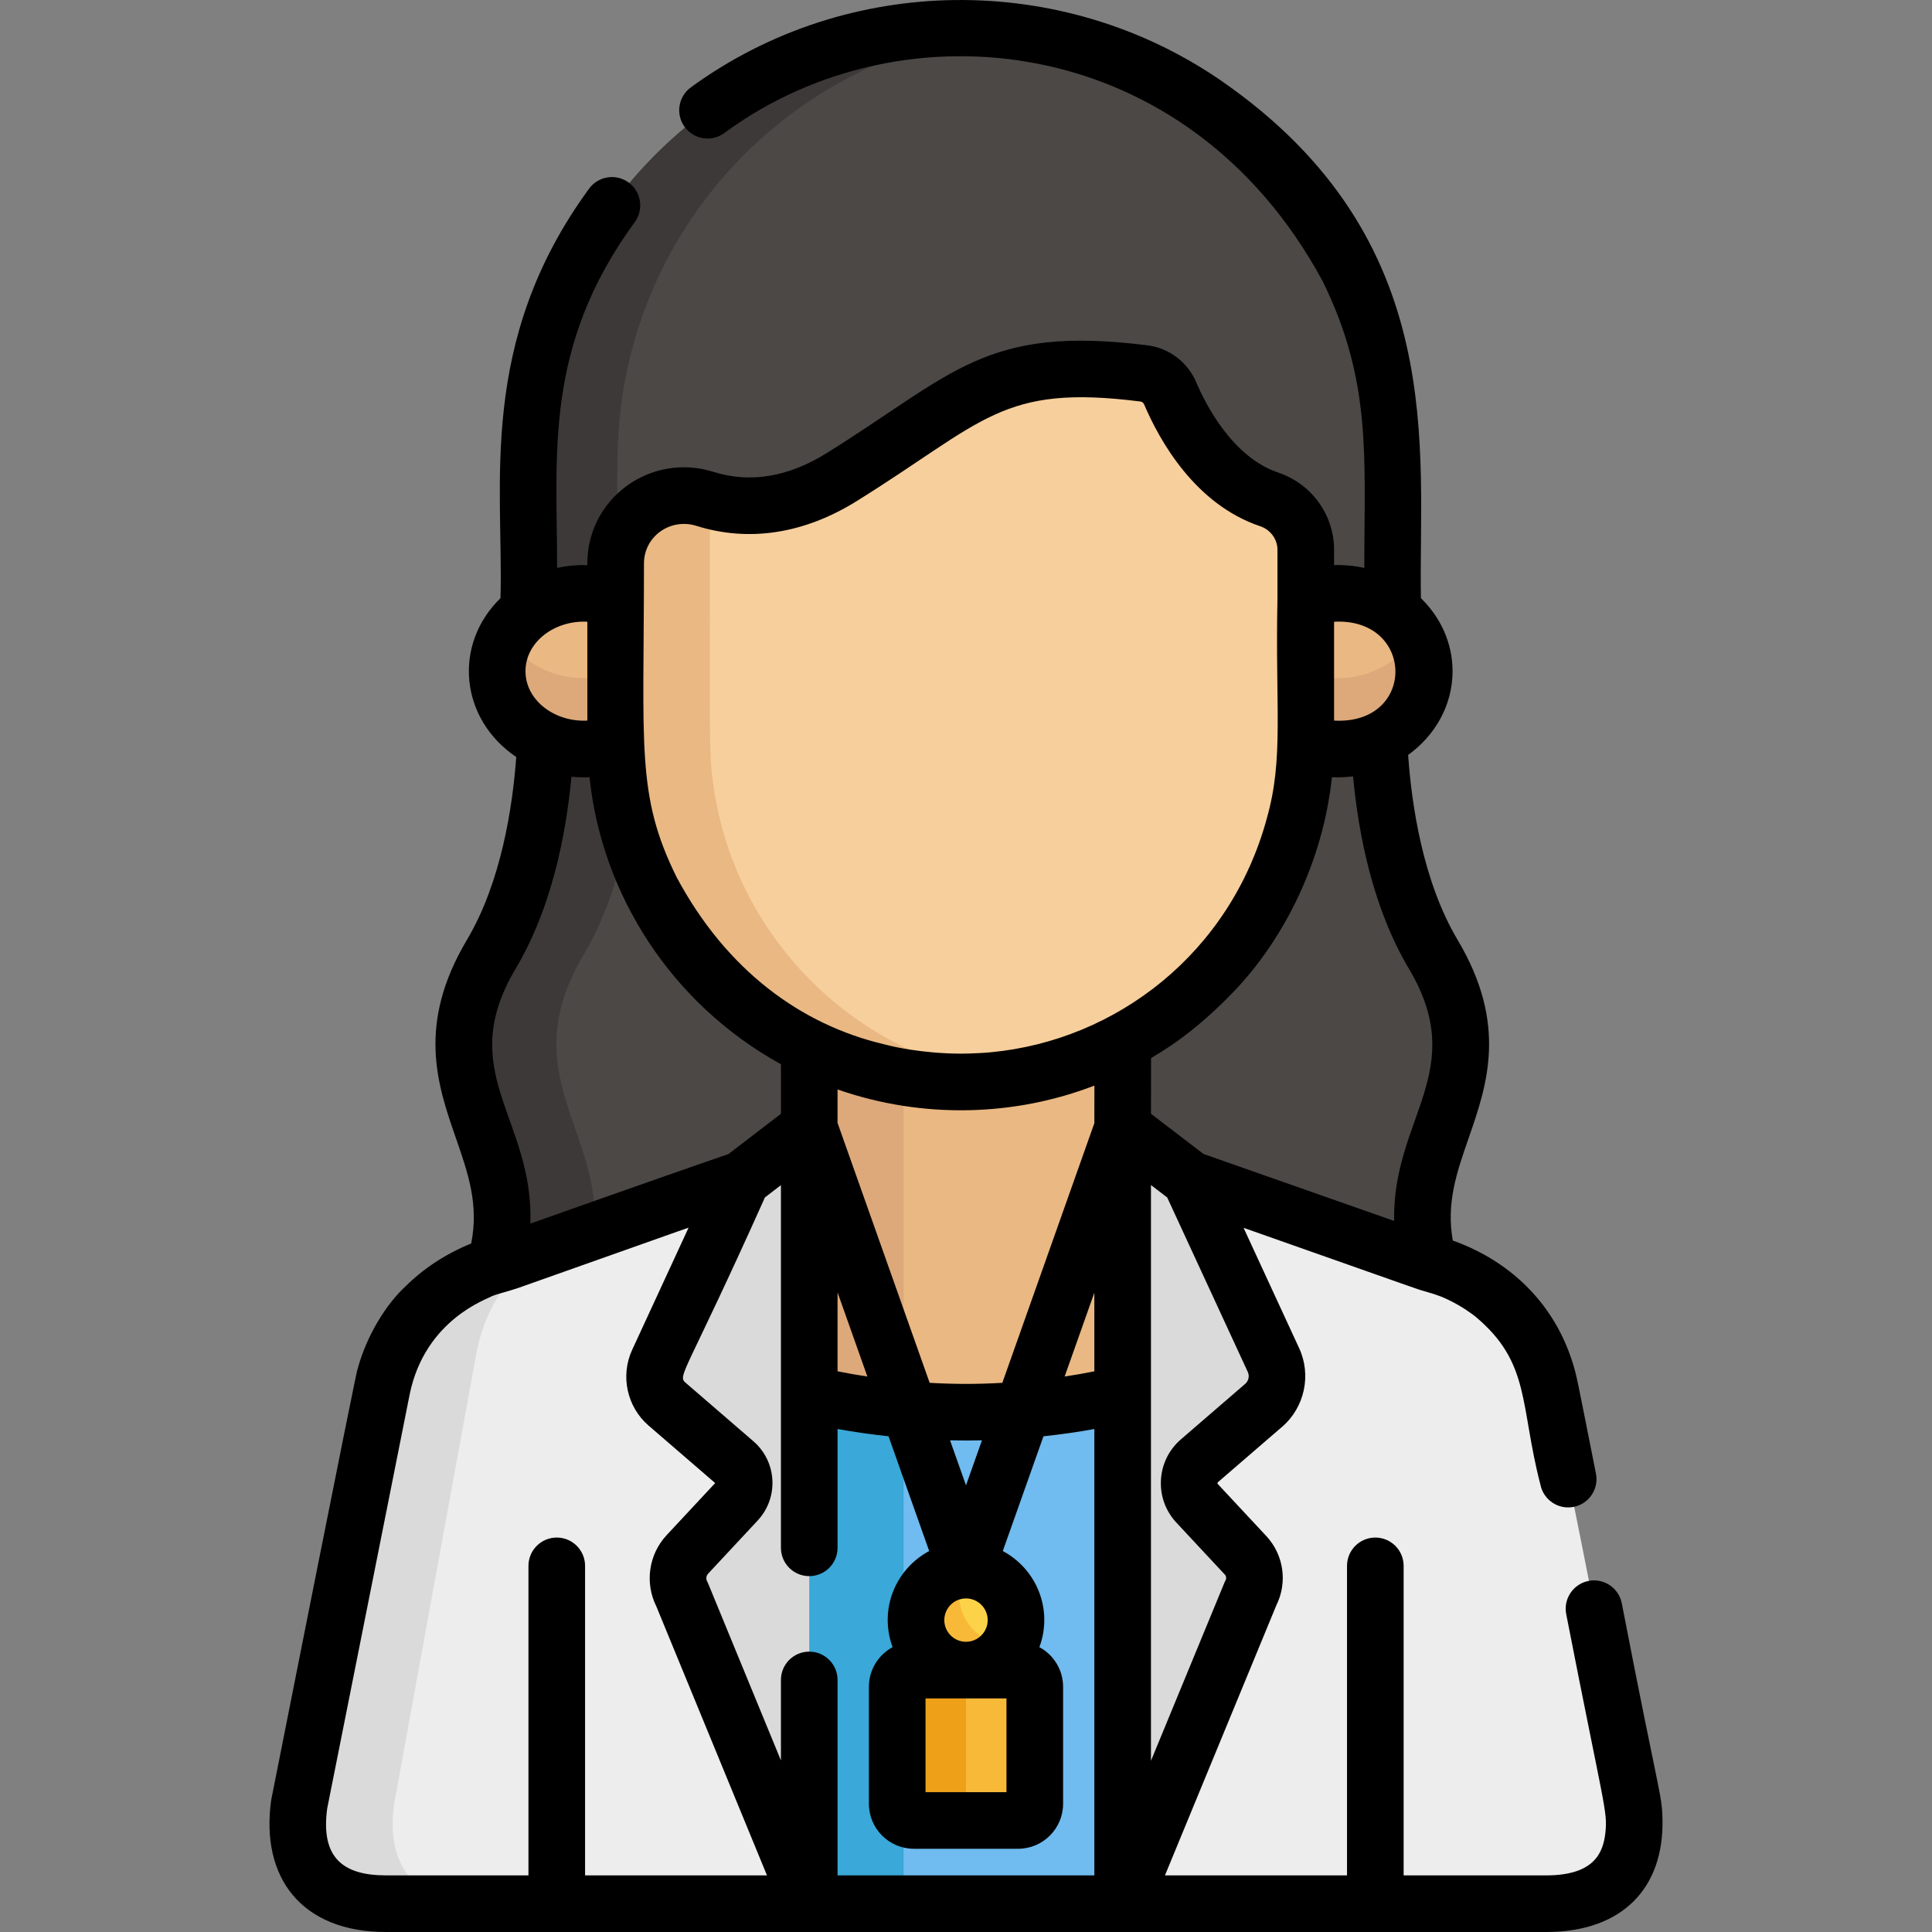 <?xml version="1.0" encoding="iso-8859-1"?>
<!-- Generator: Adobe Illustrator 19.0.0, SVG Export Plug-In . SVG Version: 6.00 Build 0)  -->
<svg version="1.1" id="Capa_1" xmlns="http://www.w3.org/2000/svg" xmlns:xlink="http://www.w3.org/1999/xlink" x="0px" y="0px"
	 viewBox="0 0 511.998 511.998" style="enable-background:new 0 0 511.998 511.998;" xml:space="preserve">
<rect x="0" y="0" width="511.998" height="511.998" fill="#808080" stroke="none"/>
<path style="fill:#4C4846;" d="M379.829,252.906c-10.885-18.302-13.758-41.993-14.404-56.896l3.631-34.082
	c-0.04-43.633,0.103-40.615-0.162-45.857c-4.045-79.77-88.272-134.213-166.426-96.066c-26.123,12.821-52.563,41.475-60.105,79.501
	c-3.627,18.259-1.652,27.466-2.228,62.424l4.441,34.455c-0.677,14.923-3.593,38.373-14.387,56.523
	c-20.829,35.018,10.701,49.964,0.966,82.447l247.526-0.644C369.554,302.672,400.52,287.691,379.829,252.906z"/>
<g>
	<path style="fill:#3D3938;" d="M148.357,329.456c-0.013,0.005-0.028,0.01-0.042,0.015
		C148.329,329.466,148.343,329.461,148.357,329.456z"/>
	<path style="fill:#3D3938;" d="M148.124,329.538c0.085-0.03,0.19-0.067,0.318-0.113c-0.028,0.01-0.057,0.02-0.084,0.03
		c0.514-0.182,0.768-0.272,0.851-0.301c-0.006,0.002-0.012,0.004-0.019,0.007c0.015-0.005,0.032-0.011,0.047-0.017
		c0.005-0.002,0.006-0.002,0.001-0.001c1.351-0.479,3.845-1.362,8.218-2.912c2.268-26.498-21.504-41.756-2.727-73.326
		c6.052-10.174,9.625-22.014,11.719-33.083c-4.134-14.985-3.263-28.037-3.292-41.864c0.166-28.825-0.392-29.254,0.519-32.975
		c0.032-21.151-1.179-34.224,4.132-53.526c12.521-45.384,51.72-78.606,98.559-83.39C198.708,1.156,140.136,54.14,140.136,121.92
		v40.008l4.441,34.455c-0.677,14.923-3.593,38.373-14.387,56.523c-20.829,35.018,10.701,49.964,0.966,82.447
		c0.101-0.03,3.442-1.015,3.341-0.985c8.45-2.994,12.269-4.347,13.818-4.897C148.247,329.494,148.183,329.517,148.124,329.538z
		 M149.027,329.218c0.041-0.015,0.077-0.027,0.121-0.043C149.114,329.187,149.074,329.202,149.027,329.218z M148.571,329.38
		c0.032-0.012,0.068-0.024,0.103-0.037C148.64,329.355,148.606,329.367,148.571,329.38z M148.054,329.563
		c-0.034,0.012-0.066,0.023-0.094,0.033C147.987,329.587,148.019,329.575,148.054,329.563z"/>
	<path style="fill:#3D3938;" d="M149.207,329.154c0.015-0.005,0.024-0.009,0.029-0.01c0,0-0.001,0-0.001,0.001
		C149.23,329.146,149.221,329.149,149.207,329.154z"/>
</g>
<path style="fill:#EDEDED;" d="M432.718,478.033c-23.907-122.071-22.881-114.649-24.537-118.606
	c-4.818-11.448-14.426-20.687-30.658-25.061c0.81,0.285-28.881-10.153-62.172-21.855l-17.839-13.646l0.026-22.832l0,0
	c-26.739,14.281-58.354,13.764-83.085,1.425l0,0l0,0v21.407l-17.786,13.646l-19.326,6.673h-0.028l0.004,0.008
	c-3.546,1.256-38.244,13.551-42.822,15.174c-13.853,3.341-25.43,12.2-30.813,25.457c-2.239,5.478-1.255,2.059-18.061,86.46
	c-6.707,33.688-6.787,32.75-6.673,37.607c0.521,22.462,22.737,20.404,23.338,20.606c96.472,0,210.798,0,307.443,0
	C409.836,504.46,436.745,506.528,432.718,478.033z"/>
<path style="fill:#DADADA;" d="M104.448,478.033c4.675-25.61,21.75-119.236,21.935-120.124c2.357-11.412,8.428-20.654,18.281-27.146
	c-13.494,4.781-21.276,5.927-30.231,13.863c-6.604,5.851-11.261,13.692-13.272,23.625C77.432,487.425,78.827,478.667,78.95,483.89
	c0.521,22.462,22.737,20.404,23.338,20.606c2.442,0,22.127,0,25.146,0C109.79,504.495,102.167,494.177,104.448,478.033z"/>
<rect x="214.456" y="365.772" style="fill:#70BBEF;" width="83.056" height="138.733"/>
<g>
	<path style="fill:#EAB883;" d="M163.155,158.699c-15.056-5.366-31.401,4.613-31.401,19.17c0,14.554,16.342,24.536,31.401,19.17
		V158.699z"/>
	<path style="fill:#EAB883;" d="M346.038,158.699c15.056-5.366,31.401,4.613,31.401,19.17c0,14.554-16.342,24.536-31.401,19.17
		V158.699z"/>
</g>
<g>
	<path style="fill:#DDA97A;" d="M134.272,168.478c-9.566,16.783,9.156,35.59,28.883,28.561v-18.782
		C152.075,182.206,139.639,177.895,134.272,168.478z"/>
	<path style="fill:#DDA97A;" d="M346.038,178.257v18.782c19.74,7.034,38.438-11.798,28.882-28.561
		C369.555,177.891,357.122,182.208,346.038,178.257z"/>
</g>
<path style="fill:#EAB883;" d="M297.513,298.865l0.026-22.832c-26.48,14.143-58.092,13.894-83.085,1.425v21.407l0,0v70.489
	c24.235,6.458,58.773,6.474,83.058,0.009v-70.498"/>
<rect x="214.456" y="365.772" style="fill:#3AA8D8;" width="25.008" height="138.733"/>
<path style="fill:#DDA97A;" d="M239.462,285.466c-8.992-1.494-17.603-4.313-25.008-8.008c0,12.169,0,83.77,0,91.896
	c7.235,1.928,16.113,3.326,25.008,4.124V285.466z"/>
<g>
	<path style="fill:#DADADA;" d="M297.512,298.865v205.63l33.913-82.231c1.75-3.302,1.214-7.35-1.333-10.083l-12.852-13.79
		c-3.029-3.25-2.752-8.368,0.612-11.271l17.039-14.708c3.439-2.969,4.496-7.855,2.592-11.981l-22.131-47.923L297.512,298.865z"/>
	<path style="fill:#DADADA;" d="M214.454,298.865v205.63l-33.699-81.929c-1.845-3.482-1.28-7.751,1.406-10.634l13.146-14.105
		c2.742-2.942,2.491-7.574-0.554-10.202l-17.979-15.518c-3.229-2.787-4.222-7.376-2.434-11.25l22.328-48.348L214.454,298.865z"/>
</g>
<path style="fill:#F7CF9C;" d="M163.155,149.316c0-12.285,11.964-20.792,23.682-17.107c9.78,3.075,22.139,2.994,36.208-5.767
	c33.922-21.122,40.202-32.538,80.152-27.476c3.068,0.389,5.686,2.398,6.897,5.243c3.275,7.697,11.497,23.168,26.244,28.132
	c5.766,1.941,9.7,7.274,9.7,13.358c0,53.006,0.577,55.654-1.78,67.506c-4.277,21.486-16.113,40.893-34.053,54.676
	c-60.124,46.031-147.052,3.044-147.052-72.583l0,0C163.155,192.384,163.155,149.215,163.155,149.316z"/>
<path style="fill:#EAB883;" d="M188.926,207.173c-1.059-7.876-0.764-9.417-0.764-74.581c-0.445-0.124-0.89-0.246-1.325-0.383
	c-11.72-3.685-23.682,4.823-23.682,17.107c0,44.628-2.717,62.244,9.764,87.113c17.144,33.988,54.284,54.9,94.182,49.445
	C226.532,280.333,194.232,248.091,188.926,207.173z"/>
<circle style="fill:#FCD249;" cx="255.999" cy="429.342" r="13.248"/>
<g>
	<path style="fill:#F9B938;" d="M256.003,416.104c-10.101-0.015-16.608,10.978-11.48,19.862c5.131,8.887,17.904,8.742,22.94-0.01
		C257.273,435.941,250.911,424.952,256.003,416.104z"/>
	<path style="fill:#F9B938;" d="M269.801,482.439h-27.609c-2.444,0-4.424-1.981-4.424-4.424v-31c0-2.444,1.981-4.424,4.424-4.424
		h27.609c2.444,0,4.424,1.981,4.424,4.424v31C274.225,480.458,272.245,482.439,269.801,482.439z"/>
</g>
<path style="fill:#EDA018;" d="M255.997,478.014v-31c0-2.444,1.981-4.424,4.424-4.424h-18.229c-2.444,0-4.425,1.981-4.425,4.424v31
	c0,2.444,1.981,4.424,4.425,4.424h18.229C257.977,482.439,255.997,480.458,255.997,478.014z"/>
<path d="M102.292,511.998c17.755,0,289.718,0,307.443,0c20.413,0,31.271-11.854,30.837-29.927
	c-0.172-6.891-0.782-5.512-10.788-57.211c-0.808-4.064-4.762-6.702-8.823-5.893c-4.064,0.809-6.701,4.759-5.893,8.823
	c10.007,51.198,10.996,52.163,10.381,57.831c-0.569,5.295-2.87,11.373-15.715,11.373h-37.757v-82.026
	c0-4.144-3.358-7.502-7.502-7.502c-4.144,0-7.502,3.358-7.502,7.502v82.026h-48.248l29.523-71.585
	c3.011-6.053,1.963-13.373-2.666-18.341l-12.851-13.789c-0.029-0.03-0.097-0.104-0.089-0.245c0.008-0.14,0.079-0.202,0.113-0.231
	l17.041-14.708c5.939-5.128,7.789-13.682,4.499-20.805l-14.737-31.909c48.311,17.064,46.617,16.41,46.517,16.381
	c4.318,1.32,2.844,0.75,5.938,1.888c0.975,0.409,1.465,0.651,1.435,0.637c4.267,1.992,6.835,4.097,7.492,4.564l-0.002,0.002
	c14.737,12.281,11.769,23.355,17.287,44.592c0.81,4.064,4.759,6.7,8.823,5.893c4.064-0.809,6.702-4.759,5.893-8.823
	c-4.963-24.901-5.026-25.855-6.332-29.877c-5.095-15.729-16.839-26.629-31.605-31.884c-1.76-9.946,1.018-17.98,4.19-27.114
	c4.899-14.106,10.45-30.092-2.916-52.567c-9.253-15.555-12.199-35.947-13.109-49.008c7.156-5.153,11.772-13.181,11.772-22.193
	c0-7.492-3.194-14.305-8.382-19.352c-0.726-38.879,8.013-94.954-52.926-137.131l-0.396-0.273
	c-41.983-28.678-98.557-28.275-140.136,2.019c-3.355,2.432-4.105,7.121-1.674,10.477c2.432,3.356,7.123,4.105,10.477,1.674
	l0.403-0.293C239.534,0.464,314.773,8.48,350.412,74.336l0.084,0.155c13.167,26.699,11.032,46.948,11.061,76.018
	c-2.797-0.617-5.411-0.828-8.014-0.753V145.7c0-9.261-5.951-17.486-14.81-20.469c-12.158-4.092-19.249-18.118-21.735-23.959
	c-2.253-5.293-7.179-9.027-12.857-9.747c-43.082-5.461-51.382,7.582-85.06,28.549c-10.203,6.355-20.293,8.029-29.992,4.98
	c-16.629-5.231-33.436,6.959-33.436,24.264v0.44c-2.601-0.075-5.215,0.136-8.014,0.753c0.029-29.937-3.682-58.488,20.58-91.654
	c2.447-3.344,1.72-8.039-1.624-10.484c-3.345-2.447-8.038-1.721-10.484,1.625c-29.768,40.705-22.622,78.752-23.476,108.521
	c-12.652,12.309-10.757,32.039,4.176,42.095c-0.947,12.978-3.926,33.087-13.069,48.458c-13.367,22.475-7.813,38.461-2.912,52.566
	c3.254,9.363,6.093,17.59,4.039,27.902c-6.832,2.772-12.655,6.662-17.371,11.329l0.049-0.048
	c-5.008,4.577-10.33,12.869-12.784,21.993l0,0l-0.03,0.108c0.057-1.585-22.842,113.963-22.857,114.063
	C68.968,497.521,79.856,511.998,102.292,511.998z M390.867,348.78L390.867,348.78L390.867,348.78
	c0.024,0.022,0.05,0.045,0.076,0.068l-0.098-0.078L390.867,348.78z M221.959,496.993v-51.795c0-4.144-3.358-7.502-7.502-7.502
	s-7.502,3.358-7.502,7.502v21.336l-19.258-46.821c-0.093-0.225-0.195-0.444-0.31-0.659c-0.348-0.656-0.241-1.462,0.266-2.007
	l13.146-14.105c5.634-6.043,5.12-15.592-1.141-20.997l-17.979-15.518c-2.246-1.939,0.067-2.291,21.028-49.091l4.247-3.259
	c0,13.829,0,82.419,0,96.109c0,4.144,3.358,7.502,7.502,7.502s7.502-3.358,7.502-7.502v-31.495
	c4.267,0.785,8.834,1.437,13.512,1.936l10.776,30.41c-9.014,4.822-13.363,15.561-9.696,25.474
	c-3.738,2.017-6.284,5.968-6.284,10.504v31c0,6.576,5.351,11.927,11.928,11.927h27.609c6.577,0,11.928-5.351,11.928-11.927v-31
	c0-4.536-2.547-8.488-6.284-10.504c3.666-9.909-0.677-20.65-9.696-25.474l10.775-30.408c4.668-0.497,9.227-1.147,13.486-1.931
	v118.295H221.959z M290.025,287.695l-0.011,9.951l-24.387,68.816c-6.691,0.381-12.538,0.382-19.258-0.001l-24.411-68.885v-8.859
	C244.731,296.65,269.036,295.79,290.025,287.695z M290.012,363.414c-2.483,0.51-5.129,0.97-7.873,1.376l7.873-22.22V363.414z
	 M266.726,450.092v24.845h-21.454v-24.845H266.726z M250.253,429.342c0-3.093,2.483-5.732,5.767-5.744
	c3.158,0.012,5.725,2.583,5.725,5.744c0,3.168-2.578,5.746-5.746,5.746C252.831,435.088,250.253,432.51,250.253,429.342z
	 M260.229,381.697l-4.23,11.937l-4.23-11.937C254.94,381.772,257.081,381.772,260.229,381.697z M221.959,342.497l7.899,22.292
	c-2.755-0.407-5.41-0.87-7.899-1.382V342.497z M329.992,366.735l-17.04,14.707c-3.185,2.749-5.065,6.576-5.293,10.776
	c-0.228,4.201,1.226,8.21,4.095,11.289l12.851,13.788c0.368,0.396,0.445,0.982,0.193,1.46c-0.112,0.211-0.214,0.428-0.306,0.649
	l-19.475,47.222c0-39.758,0-129.987,0-152.578c0.112,0.086,4.579,3.503,4.303,3.292l21.355,46.238
	C331.172,364.66,330.892,365.957,329.992,366.735z M358.574,205.747c1.475,15.786,5.355,35.096,14.811,50.994
	c16.144,27.142-4.441,39.468-3.926,66.819c-3.071-1.079,14.409,5.063-50.516-17.749l-13.921-10.649
	c0.001-1.102,0.015-13.015,0.017-14.746c1.222-0.894,10-5.261,21.74-17.447v-0.001c13.76-14.289,23.873-34.991,26.19-57
	C354.817,206.055,356.894,205.957,358.574,205.747z M353.543,190.966v-26.2C374.97,163.631,375.46,192.125,353.543,190.966z
	 M184.588,139.365c13.864,4.36,28.535,2.094,42.424-6.554c34.064-21.209,38.39-31.073,75.244-26.402
	c0.406,0.052,0.766,0.334,0.937,0.736c4.07,9.569,13.479,26.491,30.754,32.306c2.746,0.924,4.591,3.436,4.591,6.248v12.999
	c-0.607,29.176,1.708,42.223-2.816,58.175c-9.702,35.714-39.864,58.809-73.036,61.976c-4.219,0.403-8.429,0.376-8.345,0.376
	c-10.064-0.048-18.074-1.994-17.973-1.973c-0.445-0.107-2.255-0.551-2.184-0.533c-21.801-5.159-41.604-19.485-54.845-44.199
	c-10.799-21.802-8.681-34.44-8.682-83.207C170.659,142.17,177.626,137.176,184.588,139.365z M155.654,164.765v26.199
	c-8.524,0.455-16.395-5.27-16.395-13.096C139.259,170.063,147.084,164.313,155.654,164.765z M136.64,256.741
	c9.445-15.882,13.32-35.175,14.801-50.898c1.329,0.131,3.203,0.194,4.787,0.124c3.257,31.154,21.665,60.026,50.726,76.066v13.132
	c-2.392,1.835-6.173,4.736-13.883,10.653c-18.943,6.54-51.935,18.228-52.514,18.443C141.478,296.313,120.301,284.21,136.64,256.741z
	 M86.707,479.279c4.794-24.065,21.418-107.6,21.88-109.848c4.109-19.866,20.739-25.212,21.746-25.92
	c1.759-0.722,3.964-1.16,7.067-2.213l42.393-15.021l0.001-0.001l2.685-0.927l-14.947,32.365c-3.175,6.871-1.389,15.126,4.342,20.073
	l17.655,15.238l-12.854,13.791c-4.77,5.116-5.847,12.657-2.739,18.891l29.321,71.286h-48.206v-82.026
	c0-4.144-3.358-7.502-7.502-7.502c-4.144,0-7.502,3.358-7.502,7.502v82.026h-37.756C90.75,496.993,84.973,492.169,86.707,479.279z"
	/>
<g>
</g>
<g>
</g>
<g>
</g>
<g>
</g>
<g>
</g>
<g>
</g>
<g>
</g>
<g>
</g>
<g>
</g>
<g>
</g>
<g>
</g>
<g>
</g>
<g>
</g>
<g>
</g>
<g>
</g>
</svg>
